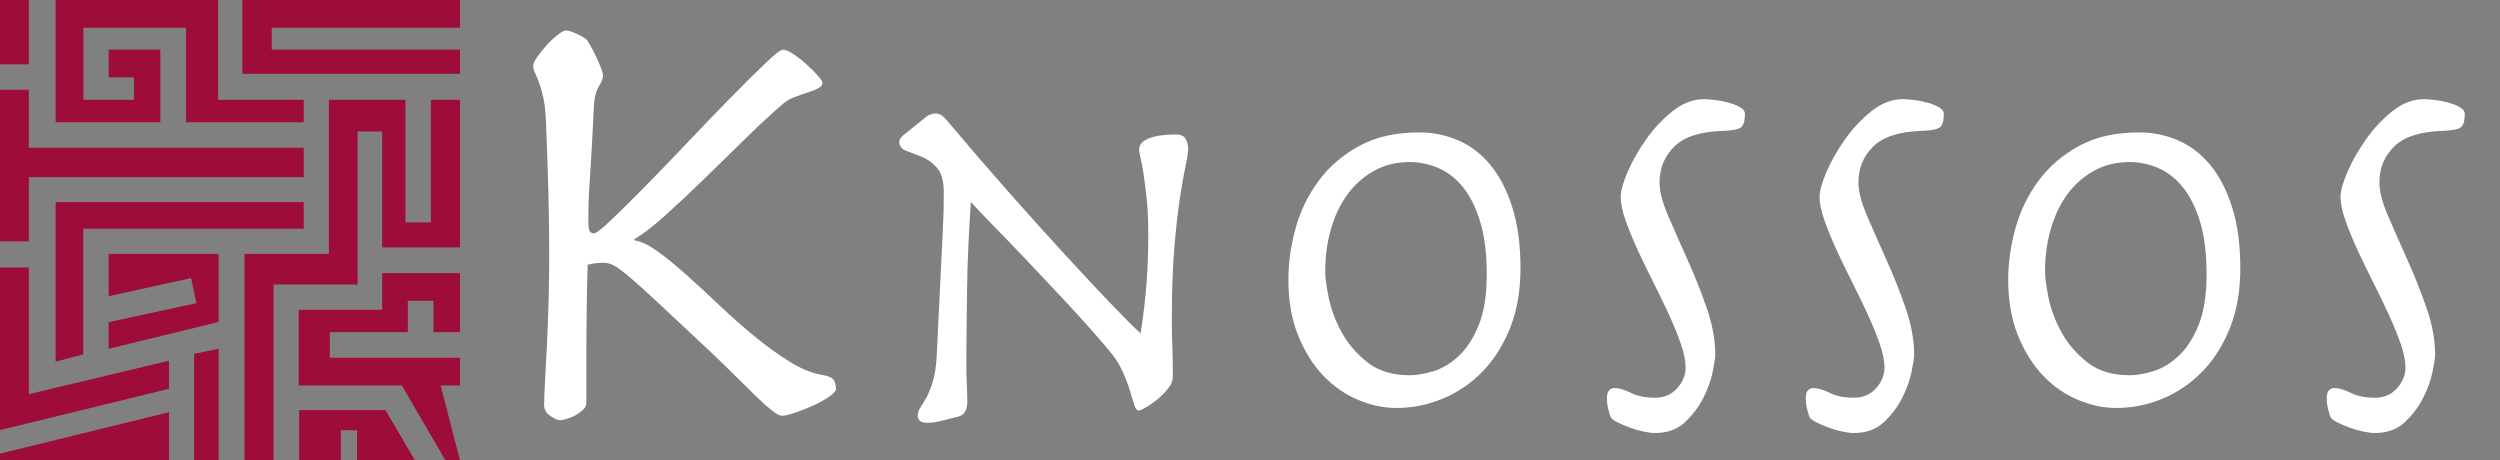 <?xml version="1.0" standalone="no"?>
<!DOCTYPE svg PUBLIC "-//W3C//DTD SVG 1.1//EN" "http://www.w3.org/Graphics/SVG/1.1/DTD/svg11.dtd">
<svg width="125px" height="23px" version="1.1" xmlns="http://www.w3.org/2000/svg" xmlns:xlink="http://www.w3.org/1999/xlink" xml:space="preserve" style="fill-rule:evenodd;clip-rule:evenodd;stroke-linejoin:round;stroke-miterlimit:1.414;">
    <rect width="100%" height="100%" fill="#808080" stroke="none"/>
    <g>
        <path d="M12.114,0L12.114,3.691L23,3.691L23,2.48L13.585,2.48L13.585,1.387L23,1.387L23,0Z" style="fill:rgb(158,12,57);fill-rule:nonzero;"/>
        <path d="M9.706,23.017L10.929,23.017L10.929,17.439L9.706,17.691Z" style="fill:rgb(158,12,57);fill-rule:nonzero;"/>
        <path d="M12.224,23.017L13.678,23.017L13.678,14.227L17.879,14.227L17.879,6.572L19.108,6.572L19.108,12.371L23,12.371L23,4.992L21.544,4.992L21.544,11.121L20.273,11.121L20.273,4.992L16.444,4.992L16.444,12.696L12.224,12.696Z" style="fill:rgb(158,12,57);fill-rule:nonzero;"/>
        <path d="M0,23.017L8.449,23.017L8.449,20.609L0,22.682Z" style="fill:rgb(158,12,57);fill-rule:nonzero;"/>
        <path d="M14.957,23.017L14.957,20.502L19.27,20.502L20.749,23.017L17.853,23.017L17.853,21.514L17.042,21.514L17.042,23.017Z" style="fill:rgb(158,12,57);fill-rule:nonzero;"/>
        <path d="M0,4.486L1.443,4.486L1.443,7.387L15.185,7.387L15.185,8.856L1.443,8.856L1.443,12.069L0,12.069Z" style="fill:rgb(158,12,57);fill-rule:nonzero;"/>
        <path d="M0,13.374L1.443,13.374L1.443,19.708L8.449,18.034L8.449,19.439L0,21.504Z" style="fill:rgb(158,12,57);fill-rule:nonzero;"/>
        <path d="M23,23.017L22.271,23.017L20.092,19.273L14.937,19.273L14.937,15.491L19.108,15.491L19.108,13.658L23,13.658L23,16.608L21.675,16.608L21.675,15.039L20.391,15.039L20.391,16.608L16.492,16.608L16.492,17.888L23,17.888L23,19.273L22.031,19.273" style="fill:rgb(158,12,57);fill-rule:nonzero;"/>
        <path d="M2.783,18.081L4.164,17.718L4.164,11.437L15.185,11.437L15.185,10.104L2.783,10.104Z" style="fill:rgb(158,12,57);fill-rule:nonzero;"/>
        <path d="M5.432,17.439L10.929,16.099L10.929,12.696L5.432,12.696L5.432,14.811L9.555,13.903L9.823,15.159L5.432,16.107Z" style="fill:rgb(158,12,57);fill-rule:nonzero;"/>
        <rect x="0" y="7.10543e-15" width="1.443" height="3.217" style="fill:rgb(158,12,57);"/>
        <path d="M5.434,3.87L5.434,2.48L8.017,2.48L8.017,6.113L2.783,6.113L2.783,0L10.903,0L10.903,4.992L15.185,4.992L15.185,6.113L9.302,6.113L9.302,1.387L4.17,1.387L4.17,4.992L6.698,4.992L6.698,3.87Z" style="fill:rgb(158,12,57);fill-rule:nonzero;"/>
        <g>
            <path d="M29.318,20.147L29.318,17.811C29.318,17.064 29.324,16.307 29.334,15.539C29.345,14.771 29.361,14.003 29.382,13.235C29.468,13.213 29.574,13.192 29.702,13.171C29.83,13.149 30.001,13.139 30.214,13.139C30.364,13.139 30.529,13.187 30.71,13.283C30.892,13.379 31.169,13.587 31.542,13.907C31.916,14.227 32.422,14.685 33.062,15.283C33.702,15.88 34.545,16.669 35.59,17.651C36.017,18.056 36.417,18.445 36.79,18.819C37.164,19.192 37.5,19.523 37.798,19.811C38.097,20.099 38.358,20.333 38.582,20.515C38.806,20.696 38.982,20.787 39.11,20.787C39.238,20.787 39.446,20.739 39.734,20.643C40.022,20.547 40.321,20.429 40.63,20.291C40.94,20.152 41.212,20.003 41.446,19.843C41.681,19.683 41.798,19.549 41.798,19.443C41.798,19.229 41.75,19.069 41.654,18.963C41.558,18.856 41.361,18.781 41.062,18.739C40.572,18.653 40.044,18.435 39.478,18.083C38.913,17.731 38.337,17.315 37.75,16.835C37.164,16.355 36.577,15.837 35.99,15.283C35.404,14.728 34.849,14.216 34.326,13.747C33.804,13.277 33.318,12.883 32.87,12.563C32.422,12.243 32.038,12.061 31.718,12.019L31.718,11.955C32.102,11.741 32.598,11.363 33.206,10.819C33.814,10.275 34.465,9.667 35.158,8.995C35.852,8.323 36.55,7.64 37.254,6.947C37.958,6.253 38.598,5.661 39.174,5.171C39.324,5.043 39.51,4.936 39.734,4.851C39.958,4.765 40.172,4.691 40.374,4.627C40.577,4.563 40.753,4.493 40.902,4.419C41.052,4.344 41.126,4.253 41.126,4.147C41.126,4.083 41.046,3.96 40.886,3.779C40.726,3.597 40.54,3.411 40.326,3.219C40.113,3.027 39.894,2.856 39.67,2.707C39.446,2.557 39.27,2.483 39.142,2.483C39.036,2.483 38.742,2.712 38.262,3.171C37.782,3.629 37.212,4.195 36.55,4.867C35.889,5.539 35.18,6.275 34.422,7.075C33.665,7.875 32.956,8.611 32.294,9.283C31.633,9.955 31.062,10.52 30.582,10.979C30.102,11.437 29.809,11.667 29.702,11.667C29.574,11.667 29.494,11.613 29.462,11.507C29.43,11.4 29.414,11.229 29.414,10.995C29.414,10.717 29.42,10.419 29.43,10.099C29.441,9.779 29.462,9.395 29.494,8.947C29.526,8.499 29.558,7.971 29.59,7.363C29.622,6.755 29.66,6.035 29.702,5.203C29.724,4.84 29.804,4.547 29.942,4.323C30.081,4.099 30.15,3.912 30.15,3.763C30.15,3.699 30.118,3.581 30.054,3.411C29.99,3.24 29.91,3.053 29.814,2.851C29.718,2.648 29.622,2.461 29.526,2.291C29.43,2.12 29.361,2.013 29.318,1.971C29.254,1.907 29.1,1.816 28.854,1.699C28.609,1.581 28.422,1.523 28.294,1.523C28.209,1.523 28.07,1.597 27.878,1.747C27.686,1.896 27.505,2.067 27.334,2.259C27.164,2.451 27.009,2.643 26.87,2.835C26.732,3.027 26.662,3.176 26.662,3.283C26.662,3.389 26.689,3.501 26.742,3.619C26.796,3.736 26.86,3.891 26.934,4.083C27.009,4.275 27.084,4.531 27.158,4.851C27.233,5.171 27.281,5.597 27.302,6.131C27.345,7.219 27.382,8.317 27.414,9.427C27.446,10.536 27.462,11.645 27.462,12.755C27.462,13.501 27.452,14.259 27.43,15.027C27.409,15.795 27.382,16.52 27.35,17.203C27.318,17.885 27.286,18.493 27.254,19.027C27.222,19.56 27.206,19.965 27.206,20.243C27.206,20.477 27.313,20.664 27.526,20.803C27.74,20.941 27.9,21.011 28.006,21.011C28.07,21.011 28.177,20.989 28.326,20.947C28.476,20.904 28.62,20.845 28.758,20.771C28.897,20.696 29.025,20.605 29.142,20.499C29.26,20.392 29.318,20.275 29.318,20.147Z" style="fill:white;"/>
        </g>
        <g>
            <path d="M47.139,11.553L46.832,17.867C46.798,18.379 46.73,18.796 46.628,19.12C46.526,19.444 46.419,19.704 46.308,19.9C46.198,20.096 46.1,20.257 46.014,20.385C45.929,20.513 45.887,20.645 45.887,20.782C45.887,21.02 46.048,21.139 46.372,21.139C46.56,21.139 46.76,21.114 46.973,21.063C47.186,21.012 47.497,20.935 47.906,20.833C48.093,20.782 48.217,20.683 48.277,20.539C48.336,20.394 48.366,20.253 48.366,20.117C48.366,19.912 48.358,19.618 48.341,19.235C48.324,18.852 48.315,18.472 48.315,18.097C48.315,17.671 48.319,17.147 48.328,16.525C48.336,15.903 48.345,15.235 48.353,14.519C48.362,13.803 48.383,13.066 48.417,12.308C48.451,11.549 48.494,10.812 48.545,10.097C48.801,10.386 49.18,10.787 49.683,11.298C50.185,11.809 50.748,12.393 51.37,13.049C51.992,13.705 52.656,14.412 53.364,15.171C54.071,15.929 54.757,16.7 55.421,17.484C55.728,17.842 55.962,18.2 56.124,18.558C56.286,18.915 56.41,19.239 56.495,19.529C56.58,19.819 56.653,20.057 56.712,20.245C56.772,20.432 56.844,20.526 56.929,20.526C56.998,20.526 57.126,20.47 57.313,20.36C57.5,20.249 57.692,20.113 57.888,19.951C58.084,19.789 58.259,19.61 58.412,19.414C58.566,19.218 58.642,19.035 58.642,18.864C58.642,18.319 58.634,17.803 58.617,17.318C58.6,16.832 58.591,16.376 58.591,15.95C58.591,14.553 58.634,13.356 58.719,12.359C58.804,11.362 58.898,10.531 59,9.866C59.102,9.202 59.196,8.674 59.281,8.282C59.366,7.89 59.409,7.608 59.409,7.438C59.409,7.251 59.366,7.084 59.281,6.94C59.196,6.795 59.034,6.722 58.795,6.722C58.625,6.722 58.438,6.731 58.233,6.748C58.029,6.765 57.833,6.799 57.645,6.85C57.458,6.901 57.3,6.974 57.172,7.067C57.044,7.161 56.972,7.285 56.955,7.438C56.955,7.557 56.981,7.719 57.032,7.924C57.083,8.128 57.134,8.401 57.185,8.742C57.236,9.082 57.287,9.5 57.339,9.994C57.39,10.488 57.415,11.068 57.415,11.732C57.415,12.568 57.385,13.381 57.326,14.174C57.266,14.966 57.168,15.797 57.032,16.666C56.793,16.461 56.346,16.018 55.69,15.337C55.034,14.655 54.258,13.829 53.364,12.857C52.469,11.886 51.502,10.812 50.462,9.636C49.423,8.46 48.409,7.285 47.42,6.109C47.284,5.938 47.169,5.823 47.075,5.764C46.981,5.704 46.884,5.674 46.781,5.674C46.696,5.674 46.607,5.691 46.513,5.725C46.419,5.759 46.304,5.836 46.168,5.955L45.248,6.697C45.06,6.833 44.966,6.961 44.966,7.08C44.966,7.302 45.081,7.455 45.312,7.54C45.541,7.625 45.797,7.723 46.078,7.834C46.359,7.945 46.615,8.128 46.845,8.384C47.075,8.639 47.19,9.057 47.19,9.636C47.19,9.96 47.186,10.28 47.178,10.595C47.169,10.91 47.156,11.23 47.139,11.553Z" style="fill:white;"/>
        </g>
        <g>
            <path d="M66.26,13.573C66.26,12.84 66.353,12.141 66.541,11.477C66.728,10.812 67.001,10.233 67.359,9.739C67.717,9.244 68.16,8.848 68.688,8.55C69.216,8.252 69.813,8.103 70.478,8.103C70.972,8.103 71.449,8.201 71.909,8.397C72.369,8.593 72.778,8.908 73.136,9.342C73.494,9.777 73.784,10.352 74.005,11.068C74.227,11.784 74.337,12.67 74.337,13.726C74.337,14.749 74.205,15.588 73.941,16.244C73.677,16.9 73.345,17.416 72.944,17.791C72.544,18.166 72.122,18.421 71.679,18.558C71.236,18.694 70.835,18.762 70.478,18.762C69.625,18.762 68.927,18.549 68.381,18.123C67.836,17.697 67.406,17.198 67.091,16.628C66.775,16.057 66.558,15.482 66.439,14.902C66.319,14.323 66.26,13.88 66.26,13.573ZM64.419,13.982C64.419,15.039 64.581,15.967 64.905,16.768C65.229,17.569 65.646,18.238 66.157,18.775C66.669,19.312 67.248,19.716 67.896,19.989C68.543,20.262 69.182,20.398 69.813,20.398C70.614,20.398 71.385,20.245 72.126,19.938C72.868,19.631 73.528,19.184 74.107,18.596C74.687,18.008 75.151,17.279 75.5,16.41C75.85,15.541 76.024,14.544 76.024,13.419C76.024,12.244 75.888,11.226 75.615,10.365C75.343,9.504 74.976,8.797 74.516,8.243C74.056,7.689 73.519,7.28 72.906,7.016C72.292,6.752 71.645,6.62 70.963,6.62C69.787,6.62 68.786,6.846 67.96,7.297C67.133,7.749 66.456,8.333 65.927,9.048C65.399,9.764 65.016,10.557 64.777,11.426C64.538,12.295 64.419,13.147 64.419,13.982Z" style="fill:white;"/>
        </g>
        <g>
            <path d="M80.344,19.912C80.344,20.083 80.362,20.24 80.396,20.385C80.43,20.53 80.472,20.679 80.523,20.833C80.558,20.918 80.664,21.007 80.843,21.101C81.022,21.195 81.226,21.284 81.456,21.369C81.686,21.455 81.921,21.523 82.159,21.574C82.398,21.625 82.594,21.651 82.747,21.651C83.361,21.651 83.859,21.472 84.243,21.114C84.626,20.756 84.933,20.351 85.163,19.9C85.393,19.448 85.551,19.009 85.636,18.583C85.721,18.157 85.764,17.876 85.764,17.74C85.764,16.99 85.619,16.202 85.329,15.375C85.039,14.549 84.72,13.748 84.371,12.972C84.021,12.197 83.702,11.473 83.412,10.799C83.122,10.126 82.977,9.568 82.977,9.125C82.977,8.409 83.225,7.809 83.719,7.323C84.213,6.837 85.022,6.577 86.147,6.543C86.624,6.526 86.927,6.467 87.055,6.364C87.182,6.262 87.246,6.041 87.246,5.7C87.246,5.563 87.161,5.448 86.991,5.355C86.82,5.261 86.624,5.184 86.403,5.125C86.181,5.065 85.955,5.022 85.725,4.997C85.495,4.971 85.321,4.958 85.201,4.958C84.656,4.958 84.132,5.159 83.629,5.559C83.126,5.96 82.683,6.433 82.3,6.978C81.916,7.523 81.61,8.064 81.38,8.601C81.15,9.138 81.035,9.551 81.035,9.841C81.035,10.165 81.116,10.557 81.278,11.017C81.439,11.477 81.64,11.967 81.878,12.486C82.117,13.006 82.377,13.543 82.658,14.097C82.939,14.651 83.199,15.188 83.438,15.707C83.676,16.227 83.876,16.717 84.038,17.177C84.2,17.637 84.281,18.038 84.281,18.379C84.281,18.753 84.14,19.099 83.859,19.414C83.578,19.729 83.207,19.887 82.747,19.887C82.27,19.887 81.87,19.806 81.546,19.644C81.222,19.482 80.941,19.401 80.702,19.401C80.617,19.401 80.536,19.439 80.46,19.516C80.383,19.593 80.344,19.725 80.344,19.912Z" style="fill:white;"/>
        </g>
        <g>
            <path d="M90.288,19.912C90.288,20.083 90.305,20.24 90.339,20.385C90.373,20.53 90.416,20.679 90.467,20.833C90.501,20.918 90.608,21.007 90.787,21.101C90.966,21.195 91.17,21.284 91.4,21.369C91.63,21.455 91.865,21.523 92.103,21.574C92.342,21.625 92.538,21.651 92.691,21.651C93.305,21.651 93.803,21.472 94.186,21.114C94.57,20.756 94.877,20.351 95.107,19.9C95.337,19.448 95.494,19.009 95.579,18.583C95.665,18.157 95.707,17.876 95.707,17.74C95.707,16.99 95.562,16.202 95.273,15.375C94.983,14.549 94.663,13.748 94.314,12.972C93.965,12.197 93.645,11.473 93.356,10.799C93.066,10.126 92.921,9.568 92.921,9.125C92.921,8.409 93.168,7.809 93.662,7.323C94.157,6.837 94.966,6.577 96.091,6.543C96.568,6.526 96.87,6.467 96.998,6.364C97.126,6.262 97.19,6.041 97.19,5.7C97.19,5.563 97.105,5.448 96.934,5.355C96.764,5.261 96.568,5.184 96.346,5.125C96.125,5.065 95.899,5.022 95.669,4.997C95.439,4.971 95.264,4.958 95.145,4.958C94.6,4.958 94.076,5.159 93.573,5.559C93.07,5.96 92.627,6.433 92.244,6.978C91.86,7.523 91.553,8.064 91.323,8.601C91.093,9.138 90.978,9.551 90.978,9.841C90.978,10.165 91.059,10.557 91.221,11.017C91.383,11.477 91.583,11.967 91.822,12.486C92.061,13.006 92.32,13.543 92.602,14.097C92.883,14.651 93.143,15.188 93.381,15.707C93.62,16.227 93.82,16.717 93.982,17.177C94.144,17.637 94.225,18.038 94.225,18.379C94.225,18.753 94.084,19.099 93.803,19.414C93.522,19.729 93.151,19.887 92.691,19.887C92.214,19.887 91.813,19.806 91.49,19.644C91.166,19.482 90.885,19.401 90.646,19.401C90.561,19.401 90.48,19.439 90.403,19.516C90.326,19.593 90.288,19.725 90.288,19.912Z" style="fill:white;"/>
        </g>
        <g>
            <path d="M102.251,13.573C102.251,12.84 102.345,12.141 102.532,11.477C102.72,10.812 102.993,10.233 103.35,9.739C103.708,9.244 104.151,8.848 104.68,8.55C105.208,8.252 105.804,8.103 106.469,8.103C106.963,8.103 107.44,8.201 107.9,8.397C108.361,8.593 108.77,8.908 109.127,9.342C109.485,9.777 109.775,10.352 109.997,11.068C110.218,11.784 110.329,12.67 110.329,13.726C110.329,14.749 110.197,15.588 109.933,16.244C109.669,16.9 109.336,17.416 108.936,17.791C108.535,18.166 108.114,18.421 107.67,18.558C107.227,18.694 106.827,18.762 106.469,18.762C105.617,18.762 104.918,18.549 104.373,18.123C103.828,17.697 103.397,17.198 103.082,16.628C102.767,16.057 102.549,15.482 102.43,14.902C102.311,14.323 102.251,13.88 102.251,13.573ZM100.411,13.982C100.411,15.039 100.573,15.967 100.896,16.768C101.22,17.569 101.638,18.238 102.149,18.775C102.66,19.312 103.24,19.716 103.887,19.989C104.535,20.262 105.174,20.398 105.804,20.398C106.605,20.398 107.376,20.245 108.118,19.938C108.859,19.631 109.519,19.184 110.099,18.596C110.678,18.008 111.143,17.279 111.492,16.41C111.841,15.541 112.016,14.544 112.016,13.419C112.016,12.244 111.88,11.226 111.607,10.365C111.334,9.504 110.968,8.797 110.508,8.243C110.048,7.689 109.511,7.28 108.897,7.016C108.284,6.752 107.636,6.62 106.955,6.62C105.779,6.62 104.778,6.846 103.951,7.297C103.125,7.749 102.447,8.333 101.919,9.048C101.391,9.764 101.007,10.557 100.769,11.426C100.53,12.295 100.411,13.147 100.411,13.982Z" style="fill:white;"/>
        </g>
        <g>
            <path d="M116.336,19.912C116.336,20.083 116.353,20.24 116.387,20.385C116.421,20.53 116.464,20.679 116.515,20.833C116.549,20.918 116.656,21.007 116.834,21.101C117.013,21.195 117.218,21.284 117.448,21.369C117.678,21.455 117.912,21.523 118.151,21.574C118.39,21.625 118.585,21.651 118.739,21.651C119.352,21.651 119.851,21.472 120.234,21.114C120.618,20.756 120.924,20.351 121.154,19.9C121.385,19.448 121.542,19.009 121.627,18.583C121.713,18.157 121.755,17.876 121.755,17.74C121.755,16.99 121.61,16.202 121.321,15.375C121.031,14.549 120.711,13.748 120.362,12.972C120.013,12.197 119.693,11.473 119.403,10.799C119.114,10.126 118.969,9.568 118.969,9.125C118.969,8.409 119.216,7.809 119.71,7.323C120.204,6.837 121.014,6.577 122.139,6.543C122.616,6.526 122.918,6.467 123.046,6.364C123.174,6.262 123.238,6.041 123.238,5.7C123.238,5.563 123.153,5.448 122.982,5.355C122.812,5.261 122.616,5.184 122.394,5.125C122.173,5.065 121.947,5.022 121.717,4.997C121.487,4.971 121.312,4.958 121.193,4.958C120.647,4.958 120.123,5.159 119.621,5.559C119.118,5.96 118.675,6.433 118.292,6.978C117.908,7.523 117.601,8.064 117.371,8.601C117.141,9.138 117.026,9.551 117.026,9.841C117.026,10.165 117.107,10.557 117.269,11.017C117.431,11.477 117.631,11.967 117.87,12.486C118.108,13.006 118.368,13.543 118.649,14.097C118.931,14.651 119.19,15.188 119.429,15.707C119.668,16.227 119.868,16.717 120.03,17.177C120.192,17.637 120.273,18.038 120.273,18.379C120.273,18.753 120.132,19.099 119.851,19.414C119.57,19.729 119.199,19.887 118.739,19.887C118.262,19.887 117.861,19.806 117.537,19.644C117.214,19.482 116.932,19.401 116.694,19.401C116.609,19.401 116.528,19.439 116.451,19.516C116.374,19.593 116.336,19.725 116.336,19.912Z" style="fill:white;"/>
        </g>
    </g>
</svg>
